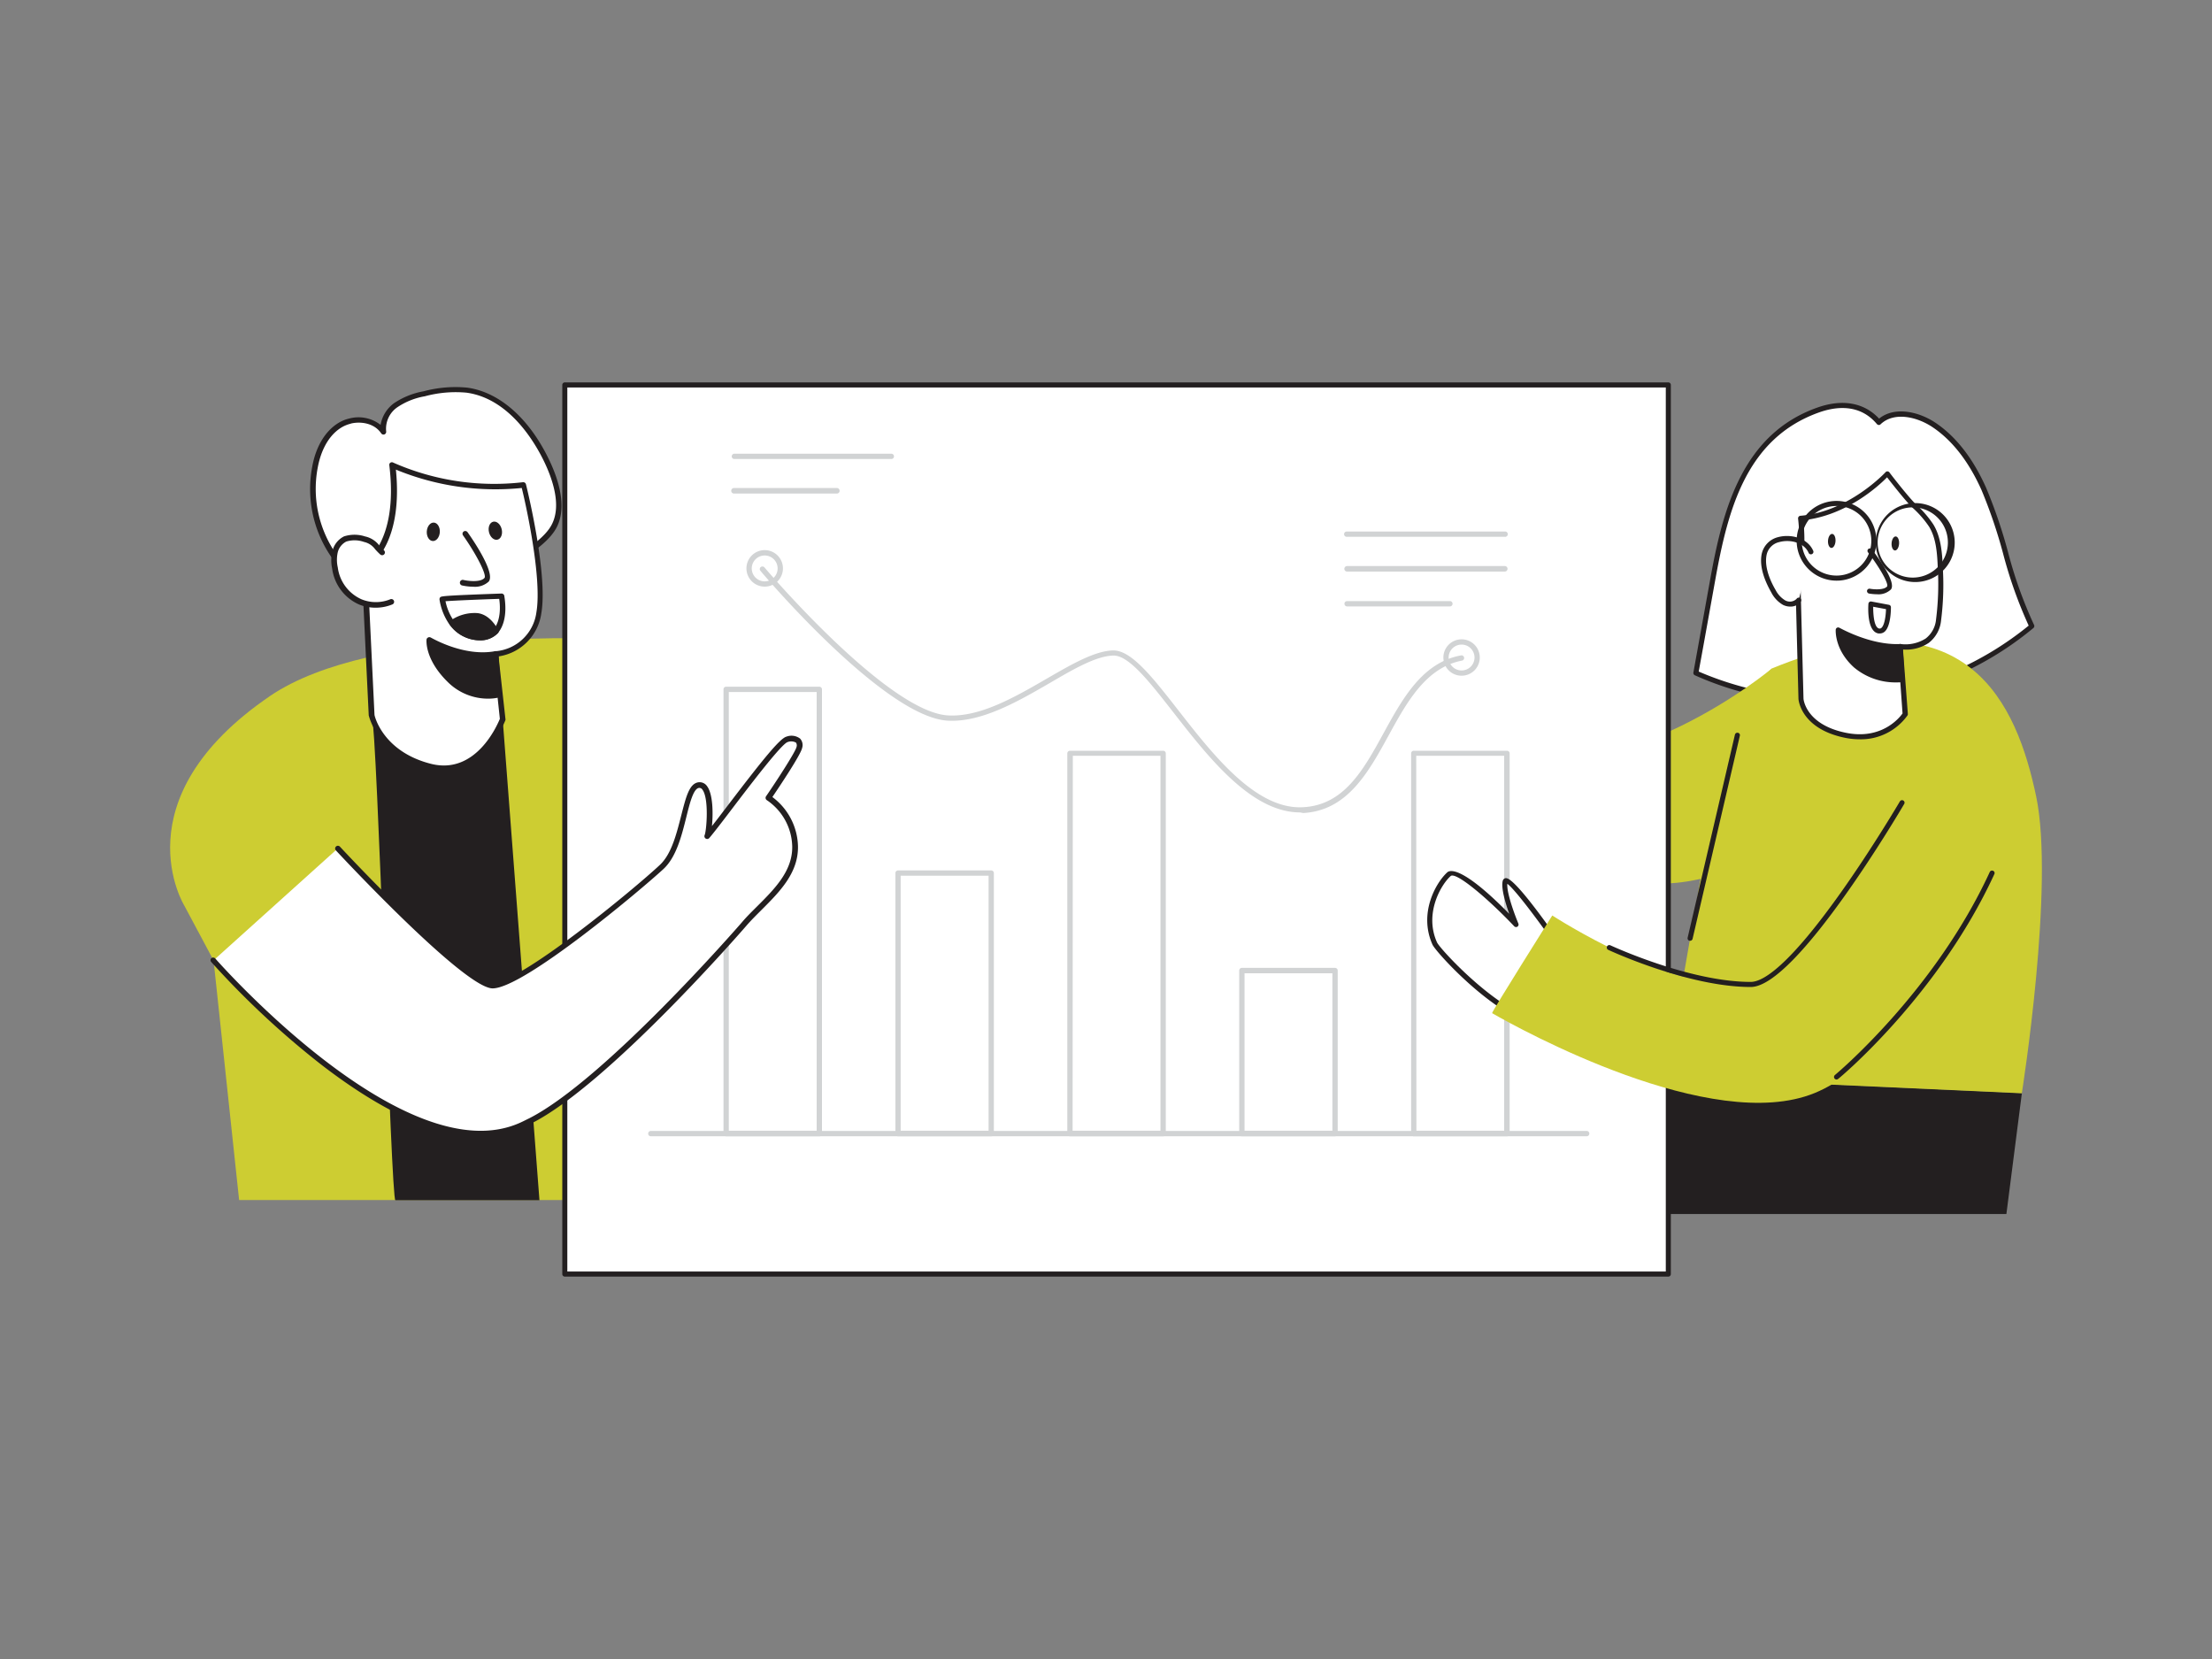 <svg xmlns="http://www.w3.org/2000/svg" viewBox="0 0 400 300"><rect x="0" y="0" width="400" height="300" fill="#808080" stroke="none"/><g id="_126_team_presentation_flatline" data-name="#126_team_presentation_flatline"><path d="M307.66,116.25l2.1-11.66c2.28-12.61,5.71-25.7,19-30.44,3.95-1.4,8.07-1.22,11,2.24,2.6-2.48,7-1.53,9.95.47,4.13,2.76,7,7.06,9,11.59,3.56,8,4.69,16.81,8.67,24.8-16.47,13.91-41.09,17.34-60.74,8.46Z" fill="#fff"/><path d="M330,127.11a57.14,57.14,0,0,1-23.52-5,.46.46,0,0,1-.26-.5l3.09-17.12c2.24-12.37,5.76-26,19.33-30.79,4.53-1.61,8.47-.89,11.16,2,2.82-2.28,7.19-1.26,10.17.73,3.72,2.49,6.81,6.45,9.19,11.79a91,91,0,0,1,3.93,11.52A77.63,77.63,0,0,0,367.82,113a.46.46,0,0,1-.11.56A58.7,58.7,0,0,1,330,127.11Zm-22.82-5.67a58.07,58.07,0,0,0,59.67-8.31,80.05,80.05,0,0,1-4.64-13.08,90.73,90.73,0,0,0-3.88-11.41c-2.31-5.17-5.29-9-8.87-11.4-2.81-1.88-6.95-2.84-9.39-.52a.39.39,0,0,1-.34.13.49.49,0,0,1-.32-.16c-3.11-3.71-7.41-3.2-10.47-2.11-13.1,4.67-16.44,17.42-18.73,30.09l-2.1,11.66h0Zm.48-5.19h0Z" fill="#231f20"/><path d="M320.41,120.88s-27,22.73-51.63,15.53l-2.66,16.7s34.29,13.34,48.81,2.5S320.41,120.88,320.41,120.88Z" fill="#cdcd32"/><polygon points="301.27 194.75 294.48 219.53 362.82 219.53 365.62 197.67 301.27 194.75" fill="#231f20"/><path d="M110.6,115.59s-43.14-2.42-61.74,10.25c-27.49,18.72-15.49,38-15.49,38l5.25,9.83L43.24,217H119l-6.34-56.75s11.51,24.2,19.91,24,20.9-13.56,10.35-30.51S110.6,115.59,110.6,115.59Z" fill="#cdcd32"/><path d="M67.22,129.28c1,2.35,3.51,88.29,4.28,87.75H97.55l-6.65-87Z" fill="#231f20"/><path d="M63.33,76.13a5.62,5.62,0,0,1,6,2,5.25,5.25,0,0,1,2.24-4.82,13.16,13.16,0,0,1,5.14-2.06,21.51,21.51,0,0,1,7.73-.65c6.69.92,11.61,6.83,14.49,12.93,1.54,3.25,3,7.83,1.43,11.34-1.5,3.25-6.76,6.12-9.72,8-4.24,2.69-8.94,4.88-13.94,5.3C63.46,109.26,54.67,96.85,57,84.4c.54-2.92,1.89-5.87,4.4-7.46A6.2,6.2,0,0,1,63.33,76.13Z" fill="#fff"/><path d="M75.06,108.71a18,18,0,0,1-13.59-6,21.6,21.6,0,0,1-5-18.37c.65-3.55,2.3-6.32,4.62-7.79a6.59,6.59,0,0,1,2.11-.88h0a6.48,6.48,0,0,1,5.62,1.16,6.17,6.17,0,0,1,2.43-3.92,13.92,13.92,0,0,1,5.34-2.15,22.2,22.2,0,0,1,7.91-.66c5.86.81,11.29,5.63,14.88,13.22,1.58,3.34,3.11,8.1,1.42,11.76-1.36,3-5.53,5.52-8.58,7.39l-1.32.82c-5.11,3.25-9.75,5-14.17,5.38C76.18,108.69,75.62,108.71,75.06,108.71ZM63.45,76.61a6,6,0,0,0-1.8.75c-2.82,1.79-3.83,5.24-4.18,7.13A20.61,20.61,0,0,0,62.21,102a17.16,17.16,0,0,0,14.45,5.63c4.26-.36,8.75-2.06,13.72-5.22l1.33-.83c2.94-1.81,7-4.29,8.2-7,1.53-3.31.07-7.76-1.42-10.92-1.63-3.44-6.26-11.56-14.11-12.65a21.26,21.26,0,0,0-7.55.65,12.75,12.75,0,0,0-5,2,4.72,4.72,0,0,0-2,4.34.51.51,0,0,1-.3.55.5.5,0,0,1-.6-.19c-1.22-1.82-3.63-2.2-5.48-1.77Z" fill="#231f20"/><path d="M89.65,118.26l1.25,11.8s-4,10.86-13.1,8.54-10.58-9.32-10.58-9.32l-1.29-26.89s6.83-3.54,5-18.29a45.31,45.31,0,0,0,23.74,3.59s4,16,2.77,23.1A8.69,8.69,0,0,1,89.65,118.26Z" fill="#fff"/><path d="M80.29,139.43a10.76,10.76,0,0,1-2.61-.34c-9.32-2.38-10.89-9.41-11-9.71l-1.3-27a.51.51,0,0,1,.27-.47c.06,0,6.49-3.61,4.75-17.78a.46.46,0,0,1,.21-.47.49.49,0,0,1,.51,0,45.27,45.27,0,0,0,23.45,3.54.5.5,0,0,1,.54.38c.17.66,4,16.21,2.78,23.31a9.16,9.16,0,0,1-7.74,7.81L91.4,130a.53.53,0,0,1,0,.22C91.33,130.34,87.91,139.43,80.29,139.43ZM66.44,102.66l1.28,26.59c0,.2,1.51,6.66,10.2,8.87,8.12,2.06,12-7,12.47-8.13l-1.24-11.68a.5.5,0,0,1,.12-.37.48.48,0,0,1,.35-.18A8.12,8.12,0,0,0,97,110.71c1.06-6.25-2-19.89-2.65-22.47a47.24,47.24,0,0,1-22.76-3.32C72.85,97.61,67.74,101.81,66.44,102.66Z" fill="#231f20"/><path d="M70.73,108.81a7.36,7.36,0,0,1-5.59,0,7.84,7.84,0,0,1-4.59-6.16,6.67,6.67,0,0,1,.05-3,3.45,3.45,0,0,1,1.81-2.25,5.58,5.58,0,0,1,3.52,0c1.73.4,2,1.27,3.18,2.35-.13-.1-.28-.42-.41-.51" fill="#fff"/><path d="M67.87,109.89a7.75,7.75,0,0,1-2.92-.57,8.3,8.3,0,0,1-4.89-6.53,7,7,0,0,1,.06-3.18A4,4,0,0,1,62.2,97,6.14,6.14,0,0,1,66,97a4.39,4.39,0,0,1,2.57,1.62,2.13,2.13,0,0,0,.21.22L69,99a1.89,1.89,0,0,1,.32.37.71.71,0,0,0,.1.14l0,0a.5.5,0,0,1-.63.78l-.09-.08c-.34-.31-.61-.61-.85-.87A3.38,3.38,0,0,0,65.82,98a5.1,5.1,0,0,0-3.2-.07,3,3,0,0,0-1.54,1.93,6.21,6.21,0,0,0,0,2.74,7.33,7.33,0,0,0,4.29,5.77,6.88,6.88,0,0,0,5.2,0,.5.5,0,0,1,.4.92A7.86,7.86,0,0,1,67.87,109.89Z" fill="#231f20"/><path d="M90,125.67a9.87,9.87,0,0,1-8.78-2.75c-4-3.94-3.63-7.2-3.63-7.2s6,3.67,12,2.54Z" fill="#231f20"/><path d="M88.29,126.34a10.34,10.34,0,0,1-7.38-3.07c-4.11-4.06-3.79-7.46-3.78-7.6a.48.48,0,0,1,.28-.39.47.47,0,0,1,.47,0c.06,0,5.93,3.55,11.68,2.47a.53.53,0,0,1,.4.1.52.52,0,0,1,.19.36l.39,7.42a.51.51,0,0,1-.38.51A8.6,8.6,0,0,1,88.29,126.34Zm-10.12-9.75a10.83,10.83,0,0,0,3.44,6,9.46,9.46,0,0,0,7.91,2.7l-.34-6.42C84.48,119.5,80,117.52,78.17,116.59Z" fill="#231f20"/><path d="M84.14,96.54s5,7,3.85,8.32-4.32.52-4.32.52" fill="#fff"/><path d="M85.63,106.1a10.18,10.18,0,0,1-2.07-.23.5.5,0,0,1,.23-1c.75.18,3.08.49,3.82-.36.45-.51-1.4-4.18-3.88-7.7a.5.5,0,0,1,.12-.7.51.51,0,0,1,.7.13c1.56,2.21,5,7.51,3.82,8.93A3.63,3.63,0,0,1,85.63,106.1Z" fill="#231f20"/><ellipse cx="78.36" cy="96.17" rx="1.67" ry="1.18" transform="translate(-22.47 168.44) rotate(-86.46)" fill="#231f20"/><ellipse cx="89.57" cy="95.97" rx="1.18" ry="1.67" transform="translate(-20.04 23.73) rotate(-13.59)" fill="#231f20"/><path d="M86.69,115.79h-.15A6.78,6.78,0,0,1,81.33,113a10.64,10.64,0,0,1-1.85-4.57h0a.52.52,0,0,1,.11-.4c.18-.22.27-.32,11.1-.7a.51.51,0,0,1,.5.39c0,.18.9,4.28-1.14,6.74A4.34,4.34,0,0,1,86.69,115.79Zm-6.13-7.07a9.46,9.46,0,0,0,1.57,3.63,5.79,5.79,0,0,0,4.43,2.43,3.41,3.41,0,0,0,2.71-1c1.4-1.69,1.16-4.46,1-5.49C86.93,108.4,82.09,108.6,80.56,108.72Z" fill="#231f20"/><path d="M81.73,112.65c2.46,3.27,6.48,3.18,7.92,1.45a4.94,4.94,0,0,0-3.36-2.74A6.94,6.94,0,0,0,81.73,112.65Z" fill="#231f20"/><path d="M86.69,115.78h-.15a6.75,6.75,0,0,1-5.2-2.83.5.5,0,0,1-.1-.39.53.53,0,0,1,.22-.33,7.57,7.57,0,0,1,4.89-1.36c1.42.17,2.68,1.17,3.73,3a.48.48,0,0,1,0,.57A4.31,4.31,0,0,1,86.69,115.78Zm-4.21-3a5.67,5.67,0,0,0,4.08,2A3.66,3.66,0,0,0,89,114a4.06,4.06,0,0,0-2.79-2.17A6.19,6.19,0,0,0,82.48,112.77Z" fill="#231f20"/><path d="M114.11,188.86a.51.51,0,0,1-.51-.48l-3.44-52.11a.53.53,0,0,1,.49-.55.5.5,0,0,1,.54.48l3.44,52.11a.52.52,0,0,1-.48.55Z" fill="#231f20"/><rect x="102.13" y="69.61" width="199.55" height="160.78" fill="#fff"/><path d="M301.68,230.85H102.13a.46.46,0,0,1-.45-.46V69.61a.46.46,0,0,1,.45-.46H301.68a.46.46,0,0,1,.46.46V230.39A.46.46,0,0,1,301.68,230.85Zm-199.09-.92H301.23V70.07H102.59Z" fill="#231f20"/><path d="M148.16,205.47H131.31a.47.47,0,0,1-.48-.48V124.66a.47.47,0,0,1,.48-.48h16.85a.48.48,0,0,1,.48.48V205A.48.48,0,0,1,148.16,205.47Zm-16.37-1h15.89V125.14H131.79Z" fill="#d1d3d4"/><path d="M179.25,205.47H162.4a.47.47,0,0,1-.48-.48V157.88a.48.48,0,0,1,.48-.48h16.85a.48.48,0,0,1,.47.48V205A.47.47,0,0,1,179.25,205.47Zm-16.38-1h15.9V158.36h-15.9Z" fill="#d1d3d4"/><path d="M210.33,205.47H193.48A.48.48,0,0,1,193,205V136.24a.48.48,0,0,1,.48-.48h16.85a.47.47,0,0,1,.48.48V205A.47.47,0,0,1,210.33,205.47Zm-16.37-1h15.89v-67.8H194Z" fill="#d1d3d4"/><path d="M241.42,205.47H224.57a.47.47,0,0,1-.48-.48V175.5a.48.48,0,0,1,.48-.48h16.85a.49.49,0,0,1,.48.48V205A.48.48,0,0,1,241.42,205.47Zm-16.37-1h15.89V176H225.05Z" fill="#d1d3d4"/><path d="M272.51,205.47H255.66a.47.47,0,0,1-.48-.48V136.24a.47.47,0,0,1,.48-.48h16.85a.48.48,0,0,1,.48.48V205A.48.48,0,0,1,272.51,205.47Zm-16.38-1H272v-67.8h-15.9Z" fill="#d1d3d4"/><path d="M38.62,173.66s34.47,39.59,55.83,29.76c.53-.24,1-.49,1.56-.75,12.73-6.5,34.5-30.85,38.62-35.59,3.63-4.16,9.29-8,9.2-14a11,11,0,0,0-4.82-8.81c1.14-1.65,5.33-7.93,5.59-9.09.31-1.42-.76-1.82-2.22-1.48-1.78.43-11.91,14.6-14.43,17.5.45-1.07,1.13-9.52-1.54-9.22-2.83.31-2.43,10.79-6.69,14.77S94.17,178.5,89,178.21s-27.92-24.78-27.92-24.78" fill="#fff"/><path d="M86.89,205.51c-7.9,0-17.5-4.31-28.67-12.89a156.21,156.21,0,0,1-20-18.64.49.49,0,0,1,0-.7.51.51,0,0,1,.71.05c.34.39,34.46,39.2,55.24,29.64.52-.24,1-.49,1.54-.75,13.58-6.93,37.47-34.3,38.48-35.47.84-1,1.81-1.94,2.75-2.88,3.14-3.13,6.38-6.38,6.32-10.78a10.37,10.37,0,0,0-4.6-8.4.5.5,0,0,1-.13-.7c1.81-2.63,5.31-8,5.51-8.92a.91.91,0,0,0-.1-.78,1.78,1.78,0,0,0-1.51-.1c-1.09.31-6.67,7.62-10,12-1.8,2.37-3.37,4.42-4.17,5.35a.5.5,0,0,1-.84-.52c.35-.83.81-6.6-.39-8.21a.66.66,0,0,0-.63-.33c-1,.11-1.66,2.71-2.28,5.23-.85,3.39-1.8,7.24-4.13,9.42-4,3.7-25.27,21.6-30.91,21.6H89c-5.27-.29-27.32-23.93-28.25-24.94a.49.49,0,0,1,0-.7.5.5,0,0,1,.71,0c6.3,6.77,23.54,24.4,27.58,24.63,4.77.26,25.7-17,30.31-21.34,2.11-2,3-5.66,3.84-8.92s1.43-5.8,3.14-6a1.62,1.62,0,0,1,1.54.72c1.06,1.43,1.1,4.91.87,7.2.8-1,1.82-2.36,2.94-3.82,6.21-8.15,9.37-12.08,10.56-12.36a2.57,2.57,0,0,1,2.44.36,1.72,1.72,0,0,1,.37,1.7c-.27,1.28-4.28,7.24-5.38,8.87a11.42,11.42,0,0,1,4.63,8.93c.07,4.82-3.33,8.22-6.61,11.5-1,1-1.89,1.88-2.71,2.83-1,1.17-25,28.69-38.77,35.7-.52.27-1,.52-1.58.77A18.37,18.37,0,0,1,86.89,205.51Z" fill="#231f20"/><path d="M320.41,120.88s-7.2,6.55-10.22,23c-1.92,10.43-8.92,50.9-8.92,50.9l64.34,2.92s6-37.66,2.57-53.8S356.11,106.21,320.41,120.88Z" fill="#cdcd32"/><path d="M343.62,116.91l.88,12.23s-3.32,5.4-10.9,3.8-7.93-6.6-7.93-6.6l-.55-21.24a38,38,0,0,0,.48-11.44c9-.74,15.71-8,15.71-8s3.41,4.46,4.86,5.85a18.79,18.79,0,0,1,3,3.51c1.41,2.27,1.55,5.21,1.66,7.82a50.36,50.36,0,0,1-.31,9.27C349.74,117.93,343.62,116.91,343.62,116.91Z" fill="#fff"/><path d="M336.29,133.69a13.46,13.46,0,0,1-2.78-.3c-7.83-1.65-8.28-6.8-8.29-7-.55-21.26-.55-21.26-.55-21.27a5.3,5.3,0,0,1,.14-1,35.24,35.24,0,0,0,.34-10.35.48.48,0,0,1,.11-.34.45.45,0,0,1,.31-.16c8.74-.71,15.33-7.81,15.4-7.88a.41.41,0,0,1,.36-.15.5.5,0,0,1,.34.18c0,.05,3.41,4.45,4.81,5.8a19.15,19.15,0,0,1,3.12,3.6c1.48,2.4,1.62,5.53,1.73,8a50.82,50.82,0,0,1-.32,9.36,5.84,5.84,0,0,1-2.24,4.08,7.32,7.32,0,0,1-4.65,1.19L345,129.1a.47.47,0,0,1-.07.28A10.37,10.37,0,0,1,336.29,133.69ZM326.1,94.07a35.68,35.68,0,0,1-.39,10.15,7,7,0,0,0-.13.87c0,.11.55,21.24.55,21.24,0,.17.45,4.67,7.57,6.16,6.56,1.39,9.81-2.73,10.34-3.48l-.87-12.07a.43.43,0,0,1,.15-.37.41.41,0,0,1,.38-.11,6.8,6.8,0,0,0,4.53-1A4.91,4.91,0,0,0,350.1,112a50.65,50.65,0,0,0,.32-9.19c-.11-2.53-.24-5.41-1.6-7.6a18.44,18.44,0,0,0-3-3.42c-1.2-1.16-3.69-4.33-4.58-5.48C339.75,87.85,333.87,93.25,326.1,94.07Z" fill="#231f20"/><path d="M344,122.92s-4.95.54-8.36-2.56a8.57,8.57,0,0,1-3.16-6.46s5.61,3.25,11.19,3Z" fill="#231f20"/><path d="M343,123.4a11.68,11.68,0,0,1-7.74-2.71c-3.53-3.2-3.31-6.68-3.3-6.82a.44.44,0,0,1,.66-.35c.06,0,5.55,3.19,11,2.94a.45.45,0,0,1,.45.42l.33,6a.45.45,0,0,1-.39.46C343.94,123.36,343.59,123.4,343,123.4Zm-10.12-8.74a8.78,8.78,0,0,0,3,5.38c2.66,2.42,6.37,2.51,7.61,2.47l-.28-5.15A23.62,23.62,0,0,1,332.91,114.66Z" fill="#231f20"/><path d="M338.14,99.61s4.32,5.62,3.45,6.7-3.53.58-3.53.58" fill="#fff"/><path d="M339.41,107.46a8.65,8.65,0,0,1-1.43-.13.46.46,0,0,1-.36-.52.45.45,0,0,1,.52-.35c.63.12,2.53.29,3.11-.42.3-.49-1.31-3.36-3.46-6.16a.44.44,0,0,1,.08-.62.44.44,0,0,1,.62.08c1.36,1.77,4.43,6,3.45,7.25A3.24,3.24,0,0,1,339.41,107.46Z" fill="#231f20"/><ellipse cx="342.71" cy="98.26" rx="1.27" ry="0.68" transform="translate(224.15 434.49) rotate(-86.57)" fill="#231f20"/><ellipse cx="331.21" cy="97.8" rx="1.27" ry="0.68" transform="translate(213.8 422.58) rotate(-86.57)" fill="#231f20"/><path d="M341.5,109.79l-3.19-.6s-.34,4.62,1.45,4.9S341.5,109.79,341.5,109.79Z" fill="#fff"/><path d="M339.92,114.55l-.23,0c-2.13-.34-1.86-4.86-1.82-5.37a.45.45,0,0,1,.52-.41l3.19.6a.44.44,0,0,1,.36.43c0,.35,0,3.44-1.14,4.43A1.35,1.35,0,0,1,339.92,114.55Zm-1.19-4.83c0,1.47.17,3.79,1.1,3.94a.46.46,0,0,0,.39-.12c.57-.49.8-2.21.83-3.39Z" fill="#231f20"/><path d="M327.47,99.73c-1-2.09-3.74-2.7-5.8-2.15a3.49,3.49,0,0,0-2.67,2.84c-.38,2.18.62,4.65,1.7,6.49a5.12,5.12,0,0,0,1.93,2.06,2.18,2.18,0,0,0,2.62-.38" fill="#fff"/><path d="M323.76,109.69a3,3,0,0,1-1.34-.31,5.43,5.43,0,0,1-2.11-2.24c-1-1.76-2.18-4.37-1.77-6.8a4,4,0,0,1,3-3.21c2.28-.61,5.27.12,6.32,2.41a.46.46,0,1,1-.83.38c-.84-1.84-3.34-2.42-5.26-1.9a3,3,0,0,0-2.34,2.48c-.39,2.26.86,4.84,1.65,6.18a4.65,4.65,0,0,0,1.73,1.88,1.72,1.72,0,0,0,2.06-.26.46.46,0,1,1,.71.57A2.3,2.3,0,0,1,323.76,109.69Z" fill="#231f20"/><path d="M346.1,105.25a7.14,7.14,0,1,1,.47,0Zm0-13.5h-.42a6.35,6.35,0,1,0,.42,0Z" fill="#231f20"/><path d="M332.1,105a7.22,7.22,0,0,1-7.19-6.74h0a7.21,7.21,0,1,1,7.66,6.73Zm-6.28-6.8a6.29,6.29,0,1,0,12.56-.82,6.3,6.3,0,0,0-6.69-5.87,6.3,6.3,0,0,0-5.87,6.69Z" fill="#231f20"/><path d="M282.9,172.35s-10.21-14.86-10.7-13,2,7.78,2,7.78-10.24-10.81-12.14-9.11-5,7.1-2.56,12.55c.55,1.23,10.15,11.73,17.54,14" fill="#fff"/><path d="M277,185.07l-.13,0c-7.71-2.38-17.28-13-17.83-14.25-2.58-5.74.69-11.29,2.68-13.08.49-.44,2.72-1.11,11.2,7.51-.69-1.94-1.51-4.67-1.18-5.95a.64.64,0,0,1,.51-.5c1.36-.26,6.74,7.1,11,13.31a.45.45,0,0,1-.12.63.46.46,0,0,1-.64-.12c-4-5.76-8.55-11.84-9.92-12.8-.13,1.68,1.37,5.69,2,7.19a.47.47,0,0,1-.17.56.46.46,0,0,1-.58-.07c-4.8-5.06-10.56-9.92-11.5-9.08-1.76,1.58-4.81,6.8-2.46,12,.51,1.13,10,11.49,17.27,13.74a.47.47,0,0,1,.3.58A.46.46,0,0,1,277,185.07Z" fill="#231f20"/><path d="M347.83,140.13s-27.28,35.8-32.62,37.18c-11.75,3-34.51-11.76-34.51-11.76s-11.05,17.56-10.88,17.66c5.2,3,39.74,22,58.29,14.46s34.13-44.25,34.13-44.25" fill="#cdcd32"/><path d="M316.59,178.48c-11.35,0-25.63-6.65-25.77-6.72a.45.45,0,1,1,.38-.82c.15.06,14.25,6.62,25.39,6.62,2.2,0,6.82-2.81,16.34-16.23,5.75-8.11,10.58-16.33,10.63-16.41a.45.45,0,1,1,.78.46C343.55,146.73,324.85,178.48,316.59,178.48Z" fill="#231f20"/><path d="M305.63,170.12h-.11a.46.46,0,0,1-.34-.55l8.55-36.72a.46.46,0,0,1,.55-.34.44.44,0,0,1,.34.54l-8.55,36.73A.46.46,0,0,1,305.63,170.12Z" fill="#231f20"/><path d="M272.11,97.07H243.6a.48.48,0,1,1,0-.95h28.51a.48.48,0,1,1,0,.95Z" fill="#d1d3d4"/><path d="M272.11,103.36H243.6a.48.48,0,1,1,0-1h28.51a.48.48,0,1,1,0,1Z" fill="#d1d3d4"/><path d="M262.19,109.66H243.6a.48.48,0,0,1-.48-.48.47.47,0,0,1,.48-.48h18.59a.47.47,0,0,1,.48.48A.48.48,0,0,1,262.19,109.66Z" fill="#d1d3d4"/><path d="M161.25,83H132.73a.48.48,0,0,1,0-.95h28.52a.48.48,0,0,1,0,.95Z" fill="#d1d3d4"/><path d="M151.33,89.25h-18.6a.48.48,0,0,1,0-1h18.6a.48.48,0,1,1,0,1Z" fill="#d1d3d4"/><path d="M235.08,146.91c-8.77,0-16.52-9.92-22.77-17.93-4.41-5.64-8.21-10.57-11.05-10.43-3.06.09-7.16,2.46-11.49,5-5.76,3.33-12.28,7.09-18.36,6.77-11.38-.61-33-26-33.9-27.1a.47.47,0,0,1,.05-.67.49.49,0,0,1,.68.06c.22.26,22.25,26.17,33.22,26.76,5.81.33,12.19-3.39,17.83-6.65,4.44-2.57,8.64-5,11.94-5.1s7.08,4.71,11.83,10.8c6.25,8,14,18,22.53,17.55,7.45-.36,10.95-6.72,14.64-13.46,3.43-6.25,7-12.72,14-14a.48.48,0,0,1,.18.94c-6.56,1.25-10,7.51-13.32,13.57-3.66,6.67-7.45,13.57-15.43,14Z" fill="#d1d3d4"/><path d="M286.92,205.47H117.69a.47.47,0,0,1-.48-.48.48.48,0,0,1,.48-.48H286.92a.48.48,0,0,1,.48.48A.47.47,0,0,1,286.92,205.47Z" fill="#d1d3d4"/><path d="M138.29,106.08a3.3,3.3,0,1,1,3.29-3.3A3.3,3.3,0,0,1,138.29,106.08Zm0-5.63a2.34,2.34,0,1,0,2.33,2.33A2.34,2.34,0,0,0,138.29,100.45Z" fill="#d1d3d4"/><path d="M264.3,122.19a3.29,3.29,0,1,1,3.29-3.29A3.29,3.29,0,0,1,264.3,122.19Zm0-5.63a2.34,2.34,0,1,0,2.34,2.34A2.34,2.34,0,0,0,264.3,116.56Z" fill="#d1d3d4"/><path d="M332.1,195.21a.46.46,0,0,1-.29-.81c.18-.15,18-15,28-36.71a.46.46,0,0,1,.61-.22.44.44,0,0,1,.22.6c-10.08,21.92-28,36.88-28.21,37A.46.46,0,0,1,332.1,195.21Z" fill="#231f20"/></g></svg>